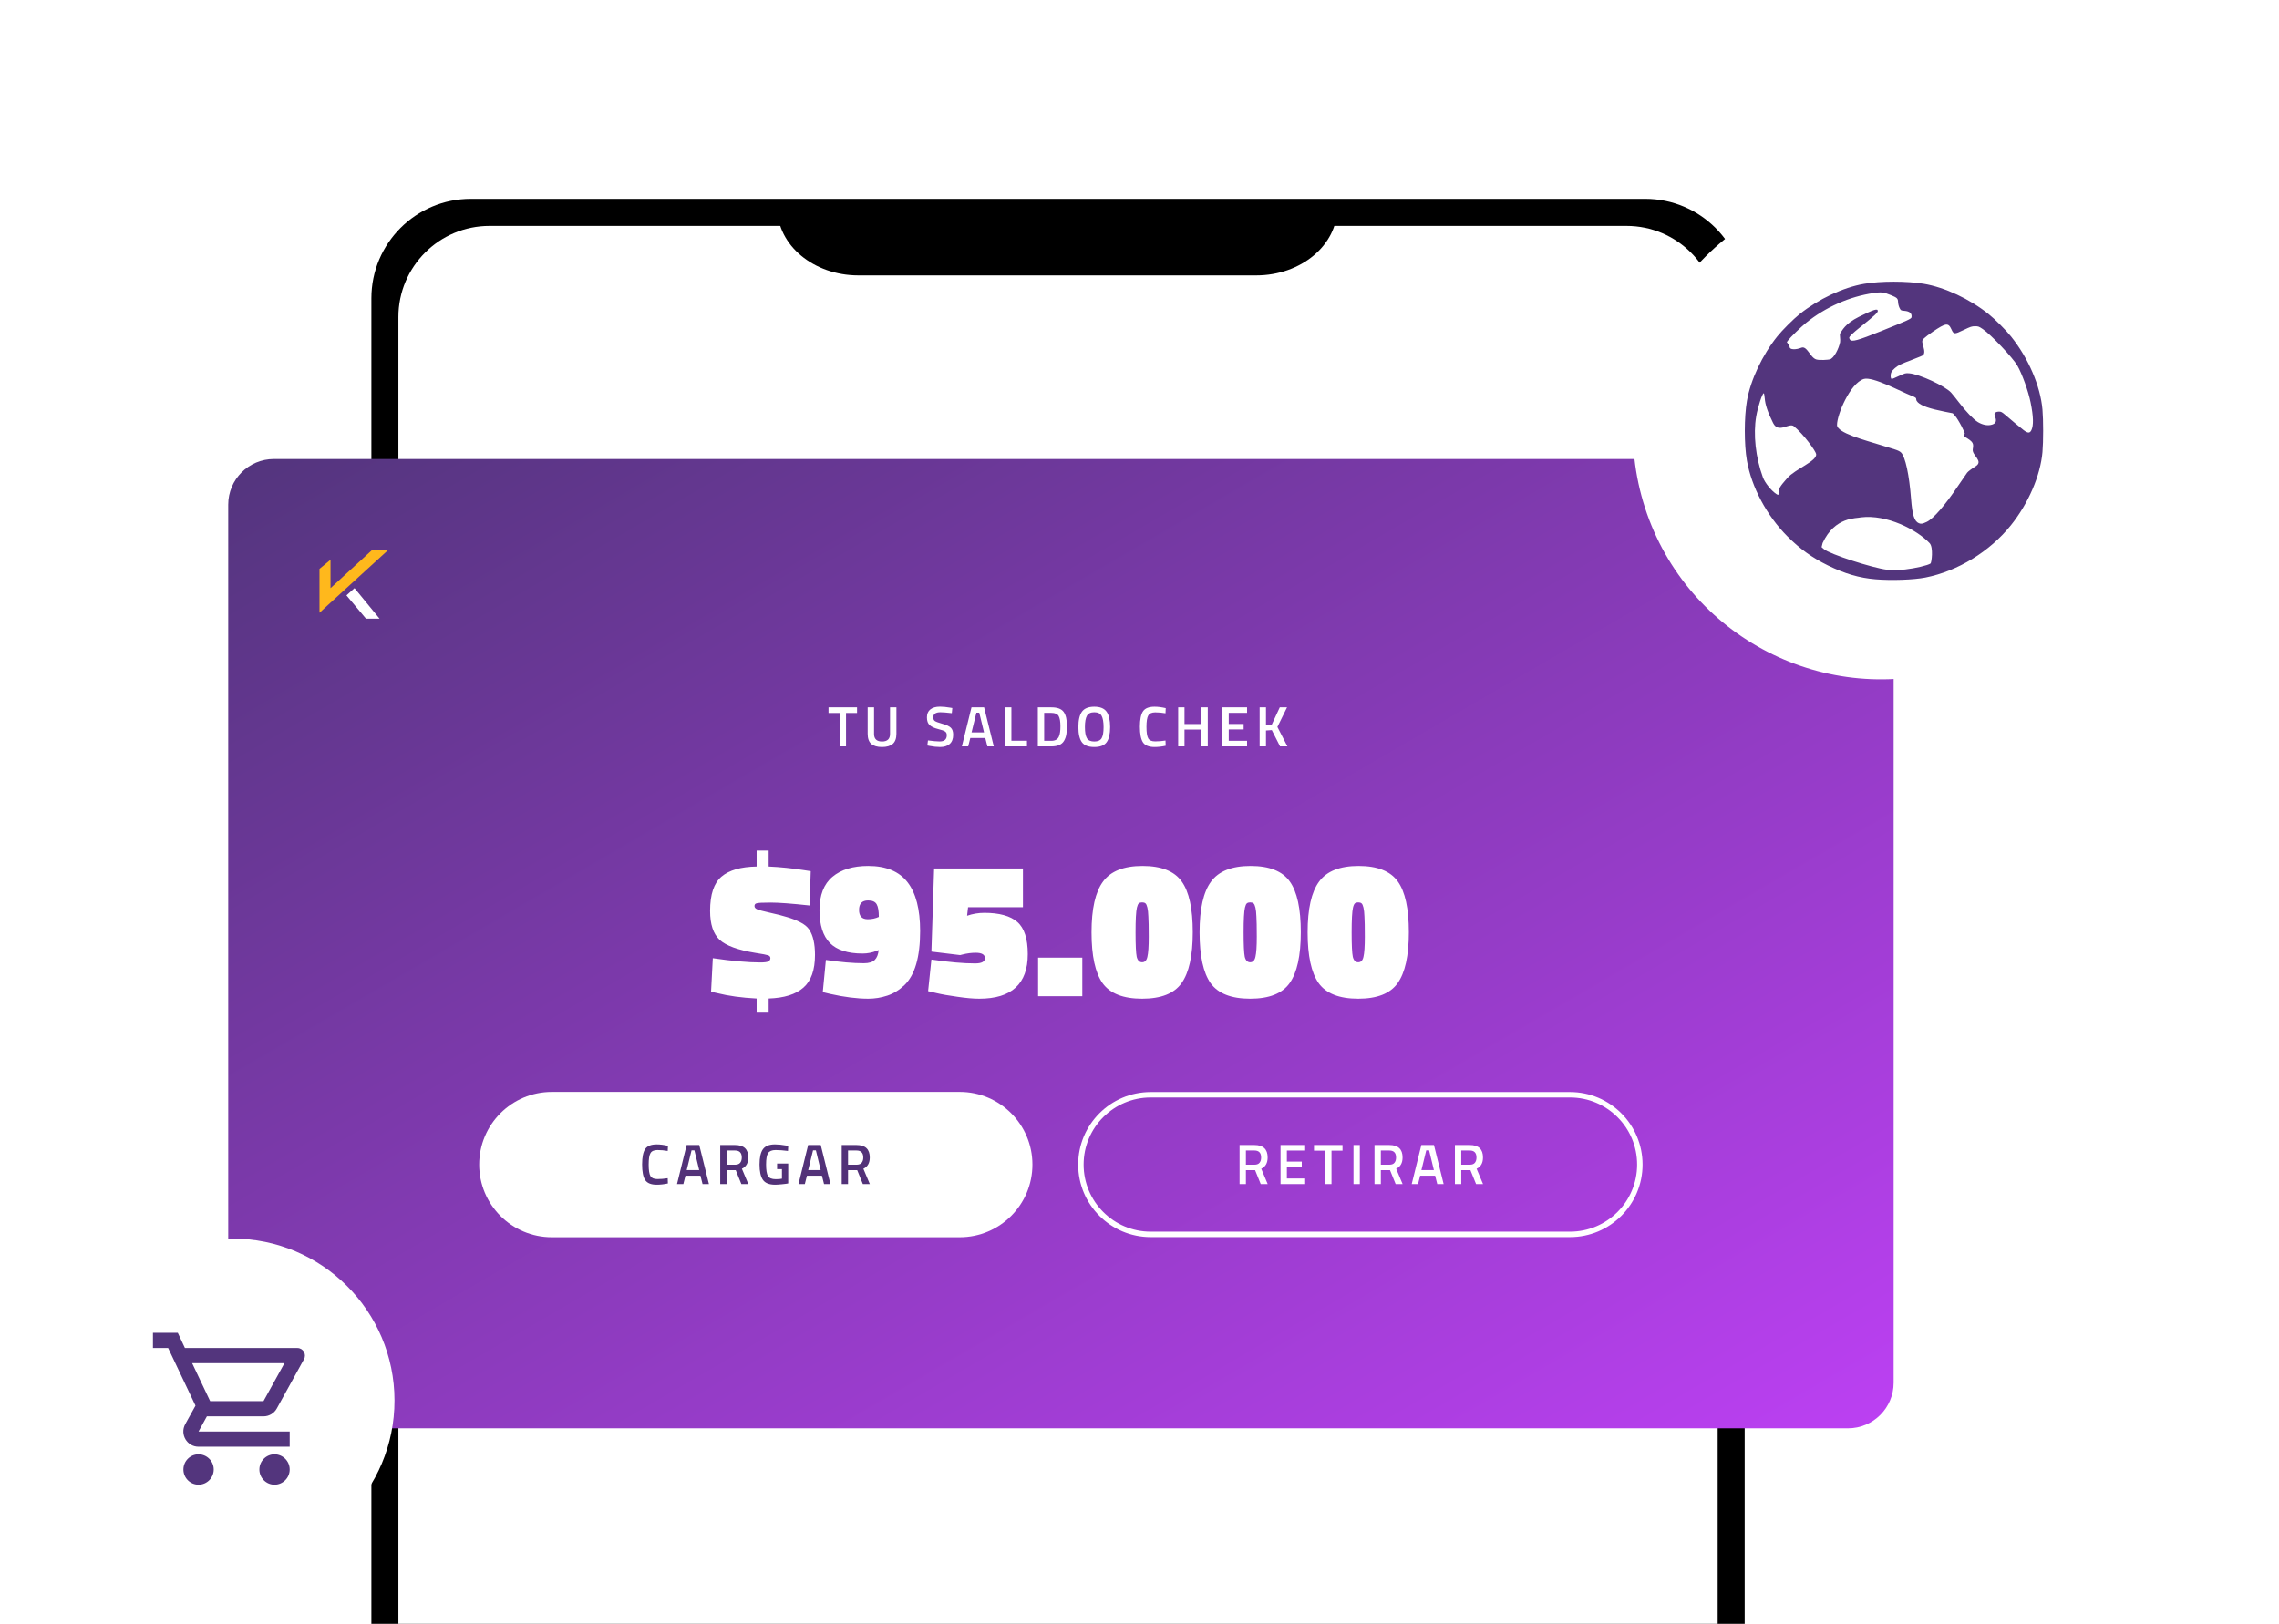 <svg width="550" height="392" viewBox="0 0 550 392" fill="none" xmlns="http://www.w3.org/2000/svg">
<g clip-path="url(#clip0_502_2775)">
<path d="M89.627 72C89.627 58.745 100.372 48 113.627 48H397.05C410.305 48 421.05 58.745 421.05 72V392H89.627V72Z" fill="black"/>
<path d="M96.147 76.532C96.147 64.382 105.996 54.532 118.146 54.532H392.53C404.68 54.532 414.53 64.382 414.53 76.532V392.001H96.147V76.532Z" fill="white"/>
<path d="M187.596 52.647H322.729V50.177C322.729 59.182 313.973 66.482 303.171 66.482H207.155C196.352 66.482 187.596 59.182 187.596 50.177V52.647Z" fill="black"/>
<path d="M445.989 110.806H66.09C60.008 110.806 55.078 115.736 55.078 121.817V333.79C55.078 339.871 60.008 344.801 66.09 344.801H445.989C452.07 344.801 457 339.871 457 333.79V121.817C457 115.736 452.07 110.806 445.989 110.806Z" fill="url(#paint0_linear_502_2775)"/>
<path d="M83.611 143.729L88.326 149.346H91.596L85.557 141.977L83.611 143.729Z" fill="white"/>
<path d="M93.621 132.828H89.737L79.765 141.985V135.128L77.103 137.326V144.429V147.924V147.926L77.106 147.922L79.669 145.577L93.621 132.828Z" fill="#FFB81C"/>
<path d="M199.949 172.119V170.756H206.832V172.119H204.175V180.185H202.633V172.119H199.949ZM210.939 177.17C210.939 178.39 211.581 179.001 212.866 179.001C214.151 179.001 214.793 178.39 214.793 177.17V170.756H216.335V177.143C216.335 178.253 216.041 179.065 215.454 179.579C214.875 180.083 214.008 180.335 212.852 180.335C211.705 180.335 210.843 180.083 210.264 179.579C209.687 179.065 209.397 178.253 209.397 177.143V170.756H210.939V177.17ZM226.976 171.94C225.81 171.94 225.227 172.348 225.227 173.164C225.227 173.587 225.366 173.889 225.641 174.073C225.916 174.247 226.522 174.468 227.457 174.734C228.402 174.99 229.068 175.303 229.453 175.669C229.839 176.027 230.032 176.596 230.032 177.376C230.032 178.367 229.747 179.111 229.178 179.606C228.618 180.093 227.852 180.335 226.88 180.335C226.099 180.335 225.237 180.244 224.292 180.06L223.796 179.964L223.948 178.74C225.187 178.904 226.132 178.987 226.784 178.987C227.921 178.987 228.49 178.482 228.49 177.472C228.49 177.078 228.362 176.789 228.104 176.606C227.848 176.413 227.269 176.206 226.37 175.986C225.471 175.757 224.802 175.445 224.361 175.05C223.92 174.655 223.7 174.032 223.7 173.179C223.7 172.325 223.975 171.682 224.525 171.251C225.085 170.811 225.856 170.591 226.838 170.591C227.544 170.591 228.379 170.673 229.343 170.839L229.826 170.92L229.701 172.159C228.416 172.013 227.508 171.94 226.976 171.94ZM232.126 180.185L234.452 170.756H237.494L239.834 180.185H238.293L237.783 178.161H234.163L233.654 180.185H232.126ZM235.637 172.036L234.467 176.812H237.48L236.324 172.036H235.637ZM247.84 180.185H242.555V170.756H244.083V178.822H247.84V180.185ZM253.726 180.185H250.464V170.756H253.726C255.176 170.756 256.167 171.122 256.699 171.857C257.231 172.591 257.497 173.743 257.497 175.311C257.497 176.11 257.443 176.789 257.332 177.349C257.231 177.899 257.048 178.4 256.781 178.849C256.258 179.739 255.24 180.185 253.726 180.185ZM255.915 175.311C255.915 174.174 255.773 173.352 255.488 172.848C255.203 172.344 254.616 172.091 253.726 172.091H251.992V178.836H253.726C254.634 178.836 255.24 178.501 255.542 177.83C255.69 177.491 255.786 177.129 255.832 176.743C255.887 176.358 255.915 175.881 255.915 175.311ZM262.296 178.188C262.608 178.73 263.205 179.001 264.086 179.001C264.967 179.001 265.558 178.734 265.862 178.203C266.173 177.67 266.329 176.78 266.329 175.532C266.329 174.275 266.168 173.362 265.847 172.793C265.535 172.224 264.948 171.94 264.086 171.94C263.223 171.94 262.631 172.224 262.31 172.793C261.989 173.362 261.828 174.27 261.828 175.519C261.828 176.758 261.984 177.647 262.296 178.188ZM267.059 179.179C266.499 179.95 265.508 180.335 264.086 180.335C262.664 180.335 261.667 179.95 261.099 179.179C260.53 178.4 260.245 177.179 260.245 175.519C260.245 173.858 260.53 172.623 261.099 171.815C261.677 171.008 262.672 170.604 264.086 170.604C265.498 170.604 266.489 171.008 267.059 171.815C267.628 172.614 267.912 173.848 267.912 175.519C267.912 177.189 267.628 178.409 267.059 179.179ZM278.635 180.335C277.257 180.335 276.322 179.955 275.826 179.194C275.34 178.432 275.096 177.179 275.096 175.436C275.096 173.693 275.345 172.454 275.84 171.719C276.336 170.976 277.267 170.604 278.635 170.604C279.451 170.604 280.35 170.72 281.332 170.949L281.277 172.188C280.451 172.04 279.626 171.967 278.799 171.967C277.973 171.967 277.413 172.215 277.12 172.71C276.826 173.197 276.68 174.118 276.68 175.477C276.68 176.826 276.822 177.749 277.107 178.244C277.39 178.73 277.946 178.973 278.772 178.973C279.597 178.973 280.432 178.904 281.277 178.767L281.318 180.033C280.373 180.235 279.478 180.335 278.635 180.335ZM289.934 180.185V176.11H285.859V180.185H284.332V170.756H285.859V174.775H289.934V170.756H291.476V180.185H289.934ZM295.01 180.185V170.756H300.957V172.091H296.537V174.761H300.13V176.083H296.537V178.836H300.957V180.185H295.01ZM305.522 180.185H303.994V170.756H305.522V175.009L306.927 174.899L308.853 170.756H310.602L308.276 175.49L310.698 180.185H308.922L306.927 176.248L305.522 176.344V180.185Z" fill="white"/>
<path d="M195.375 218.582C191.069 218.114 187.934 217.88 185.968 217.88C184.002 217.88 182.864 217.942 182.552 218.067C182.24 218.161 182.084 218.379 182.084 218.722C182.084 219.034 182.271 219.284 182.646 219.471C183.02 219.659 184.049 219.939 185.734 220.314C187.45 220.688 188.855 221.046 189.946 221.39C191.039 221.702 192.083 222.107 193.081 222.607C194.08 223.106 194.813 223.699 195.281 224.386C196.217 225.789 196.685 227.833 196.685 230.516C196.685 234.166 195.75 236.803 193.878 238.425C192.037 240.047 189.244 240.921 185.501 241.045V244.462H182.599V241.045C178.979 240.859 175.797 240.421 173.052 239.735L171.601 239.407L172.022 231.311C176.702 231.997 180.539 232.341 183.534 232.341C184.44 232.341 185.063 232.263 185.406 232.107C185.75 231.92 185.921 231.654 185.921 231.311C185.921 230.968 185.734 230.734 185.359 230.61C185.016 230.484 184.034 230.297 182.412 230.048C178.137 229.361 175.22 228.3 173.66 226.866C172.131 225.43 171.367 223.106 171.367 219.892C171.367 215.93 172.287 213.169 174.128 211.609C175.968 210.049 178.792 209.238 182.599 209.175V205.338H185.501V209.175C188.277 209.3 191.163 209.597 194.158 210.065L195.655 210.298L195.375 218.582ZM208.486 232.528C209.703 232.528 210.576 232.263 211.106 231.733C211.637 231.202 211.949 230.407 212.043 229.346L211.574 229.533C210.483 229.969 209.344 230.188 208.159 230.188C204.602 230.188 201.98 229.346 200.297 227.661C198.612 225.945 197.769 223.293 197.769 219.705C197.769 216.086 198.814 213.403 200.905 211.655C202.994 209.909 205.865 209.035 209.516 209.035C213.821 209.035 216.988 210.345 219.016 212.967C221.044 215.587 222.058 219.518 222.058 224.759C222.058 231.031 220.794 235.383 218.267 237.817C217.019 239.002 215.646 239.845 214.149 240.344C212.651 240.843 211.122 241.092 209.562 241.092C206.848 241.092 203.759 240.702 200.297 239.922L198.565 239.502L199.313 231.733C202.808 232.263 205.865 232.528 208.486 232.528ZM209.422 221.904C210.389 221.904 211.278 221.717 212.089 221.343C212.089 219.908 211.917 218.894 211.574 218.301C211.231 217.678 210.546 217.365 209.516 217.365C208.049 217.365 207.316 218.13 207.316 219.659C207.316 221.156 208.018 221.904 209.422 221.904ZM246.868 209.643V219.004H233.624L233.391 221.062C234.732 220.594 236.12 220.361 237.556 220.361C241.174 220.361 243.826 221.093 245.511 222.559C247.196 224.027 248.038 226.616 248.038 230.328C248.038 237.504 244.139 241.092 236.339 241.092C234.873 241.092 233.109 240.936 231.051 240.625C228.992 240.344 227.307 240.047 225.997 239.735L223.984 239.267L224.78 231.639C228.992 232.263 232.501 232.575 235.309 232.575C236.901 232.575 237.696 232.153 237.696 231.311C237.696 230.438 236.947 230.001 235.449 230.001C234.451 230.001 233.391 230.141 232.267 230.423L231.706 230.563L224.78 229.72L225.435 209.643H246.868ZM250.527 240.484V231.171H261.196V240.484H250.527ZM263.423 225.087C263.423 219.409 264.343 215.322 266.185 212.825C268.025 210.298 271.208 209.035 275.732 209.035C280.255 209.035 283.406 210.283 285.184 212.779C286.963 215.244 287.853 219.331 287.853 225.041C287.853 230.719 286.948 234.821 285.138 237.348C283.359 239.845 280.193 241.092 275.637 241.092C271.082 241.092 267.9 239.845 266.091 237.348C264.313 234.821 263.423 230.734 263.423 225.087ZM276.433 218.067C276.246 217.911 275.981 217.834 275.637 217.834C275.294 217.834 275.029 217.911 274.842 218.067C274.655 218.223 274.499 218.566 274.374 219.097C274.156 220.033 274.047 222.03 274.047 225.087C274.047 228.113 274.14 230.079 274.327 230.983C274.546 231.857 274.982 232.295 275.637 232.295C276.293 232.295 276.714 231.857 276.902 230.983C277.119 230.079 277.229 228.456 277.229 226.116C277.229 223.777 277.198 222.154 277.135 221.249C277.105 220.345 277.026 219.627 276.902 219.097C276.776 218.566 276.62 218.223 276.433 218.067ZM289.498 225.087C289.498 219.409 290.418 215.322 292.258 212.825C294.099 210.298 297.281 209.035 301.806 209.035C306.33 209.035 309.481 210.283 311.259 212.779C313.038 215.244 313.926 219.331 313.926 225.041C313.926 230.719 313.022 234.821 311.213 237.348C309.434 239.845 306.267 241.092 301.712 241.092C297.157 241.092 293.975 239.845 292.165 237.348C290.387 234.821 289.498 230.734 289.498 225.087ZM302.507 218.067C302.32 217.911 302.055 217.834 301.712 217.834C301.369 217.834 301.104 217.911 300.917 218.067C300.729 218.223 300.574 218.566 300.449 219.097C300.23 220.033 300.121 222.03 300.121 225.087C300.121 228.113 300.215 230.079 300.402 230.983C300.621 231.857 301.057 232.295 301.712 232.295C302.367 232.295 302.789 231.857 302.976 230.983C303.194 230.079 303.304 228.456 303.304 226.116C303.304 223.777 303.272 222.154 303.21 221.249C303.178 220.345 303.101 219.627 302.976 219.097C302.851 218.566 302.695 218.223 302.507 218.067ZM315.572 225.087C315.572 219.409 316.492 215.322 318.333 212.825C320.174 210.298 323.356 209.035 327.88 209.035C332.404 209.035 335.556 210.283 337.334 212.779C339.111 215.244 340.001 219.331 340.001 225.041C340.001 230.719 339.097 234.821 337.286 237.348C335.508 239.845 332.342 241.092 327.787 241.092C323.231 241.092 320.049 239.845 318.24 237.348C316.461 234.821 315.572 230.734 315.572 225.087ZM328.582 218.067C328.395 217.911 328.13 217.834 327.787 217.834C327.443 217.834 327.179 217.911 326.991 218.067C326.804 218.223 326.648 218.566 326.523 219.097C326.305 220.033 326.195 222.03 326.195 225.087C326.195 228.113 326.289 230.079 326.477 230.983C326.694 231.857 327.132 232.295 327.787 232.295C328.442 232.295 328.864 231.857 329.05 230.983C329.268 230.079 329.377 228.456 329.377 226.116C329.377 223.777 329.347 222.154 329.284 221.249C329.253 220.345 329.175 219.627 329.05 219.097C328.925 218.566 328.769 218.223 328.582 218.067Z" fill="white"/>
<path d="M231.617 263.592H133.183C123.496 263.592 115.643 271.445 115.643 281.132V281.132C115.643 290.819 123.496 298.672 133.183 298.672H231.617C241.304 298.672 249.157 290.819 249.157 281.132C249.157 271.445 241.304 263.592 231.617 263.592Z" fill="white"/>
<path d="M158.498 285.993C157.122 285.993 156.186 285.612 155.69 284.85C155.204 284.089 154.961 282.837 154.961 281.093C154.961 279.35 155.209 278.111 155.704 277.376C156.2 276.633 157.131 276.262 158.498 276.262C159.315 276.262 160.214 276.376 161.196 276.606L161.141 277.844C160.316 277.697 159.489 277.624 158.663 277.624C157.838 277.624 157.278 277.872 156.985 278.367C156.691 278.854 156.544 279.776 156.544 281.134C156.544 282.483 156.687 283.405 156.97 283.901C157.255 284.387 157.81 284.63 158.636 284.63C159.462 284.63 160.297 284.561 161.141 284.424L161.182 285.69C160.237 285.892 159.342 285.993 158.498 285.993ZM163.384 285.842L165.71 276.412H168.752L171.092 285.842H169.551L169.041 283.818H165.421L164.912 285.842H163.384ZM166.894 277.693L165.724 282.469H168.739L167.582 277.693H166.894ZM175.341 282.483V285.842H173.812V276.412H177.391C179.52 276.412 180.585 277.413 180.585 279.414C180.585 280.753 180.071 281.661 179.043 282.139L180.598 285.842H178.919L177.556 282.483H175.341ZM179.015 279.427C179.015 278.298 178.474 277.734 177.391 277.734H175.341V281.161H177.419C177.969 281.161 178.373 281.005 178.63 280.693C178.887 280.372 179.015 279.95 179.015 279.427ZM187.538 282.235V280.886H190.221V285.677C189.974 285.741 189.469 285.81 188.708 285.883C187.956 285.956 187.41 285.993 187.069 285.993C185.638 285.993 184.652 285.598 184.11 284.809C183.569 284.02 183.298 282.785 183.298 281.107C183.298 279.418 183.573 278.188 184.125 277.418C184.684 276.647 185.647 276.262 187.015 276.262C187.822 276.262 188.73 276.353 189.74 276.537L190.221 276.633L190.167 277.844C189.057 277.697 188.06 277.624 187.18 277.624C186.299 277.624 185.693 277.872 185.363 278.367C185.041 278.863 184.881 279.781 184.881 281.12C184.881 282.46 185.033 283.387 185.335 283.901C185.647 284.405 186.271 284.657 187.208 284.657C187.877 284.657 188.378 284.617 188.708 284.534V282.235H187.538ZM192.704 285.842L195.03 276.412H198.072L200.412 285.842H198.869L198.361 283.818H194.74L194.231 285.842H192.704ZM196.213 277.693L195.043 282.469H198.057L196.902 277.693H196.213ZM204.659 282.483V285.842H203.132V276.412H206.71C208.839 276.412 209.904 277.413 209.904 279.414C209.904 280.753 209.39 281.661 208.362 282.139L209.918 285.842H208.238L206.876 282.483H204.659ZM208.335 279.427C208.335 278.298 207.794 277.734 206.71 277.734H204.659V281.161H206.738C207.288 281.161 207.692 281.005 207.949 280.693C208.206 280.372 208.335 279.95 208.335 279.427Z" fill="#523178"/>
<path d="M300.678 282.483V285.842H299.15V276.412H302.729C304.859 276.412 305.923 277.413 305.923 279.413C305.923 280.753 305.409 281.661 304.382 282.138L305.937 285.842H304.257L302.895 282.483H300.678ZM304.353 279.427C304.353 278.298 303.812 277.734 302.729 277.734H300.678V281.161H302.758C303.308 281.161 303.711 281.005 303.968 280.693C304.226 280.372 304.353 279.95 304.353 279.427ZM309.036 285.842V276.412H314.982V277.747H310.564V280.418H314.157V281.74H310.564V284.492H314.982V285.842H309.036ZM317.112 277.776V276.412H323.994V277.776H321.337V285.842H319.796V277.776H317.112ZM326.642 285.842V276.412H328.17V285.842H326.642ZM333.243 282.483V285.842H331.715V276.412H335.294C337.423 276.412 338.487 277.413 338.487 279.413C338.487 280.753 337.973 281.661 336.945 282.138L338.5 285.842H336.822L335.458 282.483H333.243ZM336.918 279.427C336.918 278.298 336.376 277.734 335.294 277.734H333.243V281.161H335.321C335.872 281.161 336.276 281.005 336.532 280.693C336.789 280.372 336.918 279.95 336.918 279.427ZM340.694 285.842L343.02 276.412H346.062L348.402 285.842H346.861L346.351 283.818H342.731L342.222 285.842H340.694ZM344.204 277.693L343.034 282.469H346.049L344.892 277.693H344.204ZM352.65 282.483V285.842H351.122V276.412H354.701C356.83 276.412 357.894 277.413 357.894 279.413C357.894 280.753 357.381 281.661 356.353 282.138L357.908 285.842H356.228L354.866 282.483H352.65ZM356.325 279.427C356.325 278.298 355.784 277.734 354.701 277.734H352.65V281.161H354.729C355.279 281.161 355.683 281.005 355.94 280.693C356.197 280.372 356.325 279.95 356.325 279.427Z" fill="white"/>
<path d="M378.897 264.279H277.709C268.402 264.279 260.857 271.824 260.857 281.131C260.857 290.438 268.402 297.983 277.709 297.983H378.897C388.204 297.983 395.749 290.438 395.749 281.131C395.749 271.824 388.204 264.279 378.897 264.279Z" stroke="white" stroke-width="1.315"/>
<g filter="url(#filter0_d_502_2775)">
<path d="M438.485 39.441L443.675 38.052C475.626 29.505 508.465 48.435 517.024 80.33C525.585 112.225 506.627 145.012 474.676 153.559L469.485 154.948C437.534 163.495 404.696 144.565 396.135 112.67C387.576 80.775 406.534 47.988 438.485 39.441Z" fill="white"/>
<path d="M452.611 132.845C448.72 132.521 445.227 131.502 441.138 129.497C437.343 127.637 434.391 125.515 431.347 122.462C426.375 117.474 422.722 110.632 421.586 104.179C420.908 100.329 420.912 93.671 421.595 89.762C422.475 84.722 425.299 78.722 428.909 74.22C430.139 72.687 432.775 70.053 434.31 68.825C438.846 65.193 444.801 62.396 449.866 61.517C453.829 60.829 460.228 60.828 464.296 61.514C469.34 62.366 475.389 65.195 479.923 68.825C481.458 70.053 484.094 72.687 485.324 74.22C489.528 79.463 492.414 86.174 492.914 91.872C493.135 94.4 493.135 99.611 492.914 102.139C492.416 107.811 489.519 114.53 485.306 119.786C480.2 126.156 472.48 130.879 464.648 132.427C461.874 132.975 456.44 133.164 452.611 132.845ZM459.762 130.472C462.151 130.212 465.296 129.474 465.904 129.029C466.151 128.849 466.652 125.145 465.676 124.115C462.588 120.854 455.357 117.144 449.135 117.888C448.06 118.196 442.838 117.64 439.86 124.086L439.611 125.078L440.148 125.545C441.597 126.807 452.025 130.129 455.357 130.528C456.291 130.64 458.472 130.612 459.762 130.472ZM464.982 118.986C466.595 118.224 469.391 115.003 472.618 110.189C473.564 108.779 474.521 107.389 474.745 107.102C474.977 106.804 475.844 106.15 476.755 105.586C478.818 104.307 475.877 102.952 476.093 101.473C476.298 100.076 476.399 99.695 473.905 98.3C473.905 97.309 474.744 98.527 473.383 95.891C472.857 94.873 472.165 93.753 471.846 93.403L471.265 92.766L469.224 92.361C465.699 91.662 463.751 90.984 462.853 90.143C462.64 89.943 462.465 89.649 462.464 89.49C462.461 89.024 462.318 88.915 461.121 88.456C458.891 87.602 451.916 83.814 449.787 84.488C446.487 85.532 443.321 93.125 443.334 95.59C443.344 97.518 449.951 99.216 454.16 100.523C455.205 100.848 456.586 101.275 457.227 101.473C458.024 101.718 458.523 101.964 458.801 102.248C459.827 103.297 460.768 107.662 461.202 113.391C461.497 117.291 461.99 118.837 463.085 119.305C463.603 119.526 463.967 119.465 464.982 118.986ZM429.241 111.801C429.241 110.953 429.588 110.391 431.339 108.398C433.26 106.211 438.555 104.312 438.3 102.611C438.195 101.91 435.386 97.936 432.911 95.891C431.766 94.946 429.238 97.764 427.909 95.107C426.619 92.528 426.014 90.739 425.887 89.129C425.835 88.472 425.731 87.934 425.655 87.934C425.306 87.934 424.221 91.243 423.834 93.489C423.08 97.862 423.691 103.424 425.452 108.233C425.931 109.542 427.447 111.43 428.674 112.246C429.187 112.586 429.241 112.544 429.241 111.801ZM490.234 96.858C490.799 95.703 490.743 93.554 490.06 90.184C489.498 87.414 488.013 83.277 486.853 81.255C485.77 79.368 480.476 73.769 478.535 72.459C477.569 71.806 477.44 71.759 476.633 71.761C475.861 71.763 475.565 71.86 473.905 72.656C471.622 73.751 471.505 73.744 470.931 72.48C470.198 70.863 469.592 70.944 466.449 73.075C465.536 73.694 464.575 74.422 464.314 74.692C463.788 75.237 463.786 75.279 464.232 76.894C464.472 77.762 464.457 78.269 464.178 78.695C464.112 78.796 462.987 79.278 461.678 79.764C460.369 80.25 458.964 80.818 458.554 81.026C457.685 81.467 456.761 82.263 456.474 82.818C456.166 83.412 456.233 84.488 456.579 84.488C456.653 84.488 457.413 84.163 458.268 83.767C459.759 83.075 459.858 83.049 460.756 83.119C463.198 83.309 469.433 86.187 470.878 87.791C471.228 88.179 472.091 89.256 472.797 90.184C474.417 92.315 476.29 94.264 477.31 94.88C478.356 95.511 479.464 95.766 480.392 95.59C481.571 95.367 481.918 94.811 481.546 93.741C481.43 93.409 481.334 93.063 481.333 92.972C481.329 92.622 481.781 92.364 482.398 92.364C482.961 92.364 483.122 92.45 484.042 93.243C485.532 94.528 487.335 96.023 488.3 96.776C489.359 97.602 489.859 97.623 490.234 96.858ZM434.721 76.94C436.085 76.389 436.863 79.307 438.3 79.764C439.165 80.039 441.226 79.836 441.563 79.764C442.604 79.54 443.785 77.112 444.079 75.581C444.193 74.982 443.918 73.732 444.079 73.506C444.58 72.803 445.226 71.168 448.631 69.479C452.23 67.695 453.175 67.401 453.175 68.069C453.175 68.478 452.499 69.104 449.135 71.808C447.014 73.514 446.276 74.222 446.276 74.556C446.276 74.651 446.36 74.844 446.463 74.984C446.905 75.589 448.318 75.204 453.949 72.943C460.427 70.341 461.263 69.961 461.316 69.592C461.453 68.649 460.888 68.139 459.587 68.032C458.74 67.962 458.734 67.958 458.42 67.327C458.237 66.959 458.091 66.378 458.072 65.942C458.033 65.043 457.862 64.874 456.372 64.26C454.628 63.541 454.03 63.466 452.189 63.736C446.336 64.593 440.591 67.127 435.868 70.934C434.637 71.925 431.993 74.505 431.505 75.19L431.226 75.581L431.571 76.089C431.761 76.368 431.916 76.692 431.916 76.808C431.916 77.416 433.373 77.485 434.721 76.94Z" fill="#53357D"/>
</g>
<g filter="url(#filter1_d_502_2775)">
<path d="M95.205 333.061C95.182 311.465 77.657 293.977 56.061 294C34.465 294.023 16.977 311.549 17 333.145C17.023 354.741 34.548 372.229 56.144 372.206C77.74 372.183 95.228 354.657 95.205 333.061Z" fill="white"/>
<path d="M63.587 336.913C64.962 336.913 66.172 336.161 66.795 335.024L73.359 323.126C74.037 321.916 73.157 320.413 71.764 320.413H44.63L42.907 316.746H36.912V320.413H40.579L47.179 334.328L44.704 338.801C43.365 341.258 45.125 344.246 47.912 344.246H69.912V340.579H47.912L49.929 336.913H63.587ZM46.372 324.079H68.647L63.587 333.246H50.717L46.372 324.079ZM47.912 346.079C45.895 346.079 44.264 347.729 44.264 349.746C44.264 351.763 45.895 353.413 47.912 353.413C49.929 353.413 51.579 351.763 51.579 349.746C51.579 347.729 49.929 346.079 47.912 346.079ZM66.245 346.079C64.229 346.079 62.597 347.729 62.597 349.746C62.597 351.763 64.229 353.413 66.245 353.413C68.262 353.413 69.912 351.763 69.912 349.746C69.912 347.729 68.262 346.079 66.245 346.079Z" fill="#53357D"/>
</g>
</g>
<defs>
<filter id="filter0_d_502_2775" x="387.08" y="36" width="139" height="135" filterUnits="userSpaceOnUse" color-interpolation-filters="sRGB">
<feFlood flood-opacity="0" result="BackgroundImageFix"/>
<feColorMatrix in="SourceAlpha" type="matrix" values="0 0 0 0 0 0 0 0 0 0 0 0 0 0 0 0 0 0 127 0" result="hardAlpha"/>
<feOffset dy="7"/>
<feGaussianBlur stdDeviation="3.5"/>
<feColorMatrix type="matrix" values="0 0 0 0 0.322 0 0 0 0 0.192 0 0 0 0 0.471 0 0 0 0.07 0"/>
<feBlend mode="normal" in2="BackgroundImageFix" result="effect1_dropShadow_502_2775"/>
<feBlend mode="normal" in="SourceGraphic" in2="effect1_dropShadow_502_2775" result="shape"/>
</filter>
<filter id="filter1_d_502_2775" x="12" y="294" width="88.205" height="88.206" filterUnits="userSpaceOnUse" color-interpolation-filters="sRGB">
<feFlood flood-opacity="0" result="BackgroundImageFix"/>
<feColorMatrix in="SourceAlpha" type="matrix" values="0 0 0 0 0 0 0 0 0 0 0 0 0 0 0 0 0 0 127 0" result="hardAlpha"/>
<feOffset dy="5"/>
<feGaussianBlur stdDeviation="2.5"/>
<feColorMatrix type="matrix" values="0 0 0 0 0.298 0 0 0 0 0.204 0 0 0 0 0.459 0 0 0 0.07 0"/>
<feBlend mode="normal" in2="BackgroundImageFix" result="effect1_dropShadow_502_2775"/>
<feBlend mode="normal" in="SourceGraphic" in2="effect1_dropShadow_502_2775" result="shape"/>
</filter>
<linearGradient id="paint0_linear_502_2775" x1="55.078" y1="110.806" x2="258.566" y2="460.327" gradientUnits="userSpaceOnUse">
<stop stop-color="#53357D"/>
<stop offset="1" stop-color="#BC40F3"/>
</linearGradient>
<clipPath id="clip0_502_2775">
<rect width="550" height="392" fill="white"/>
</clipPath>
</defs>
</svg>
